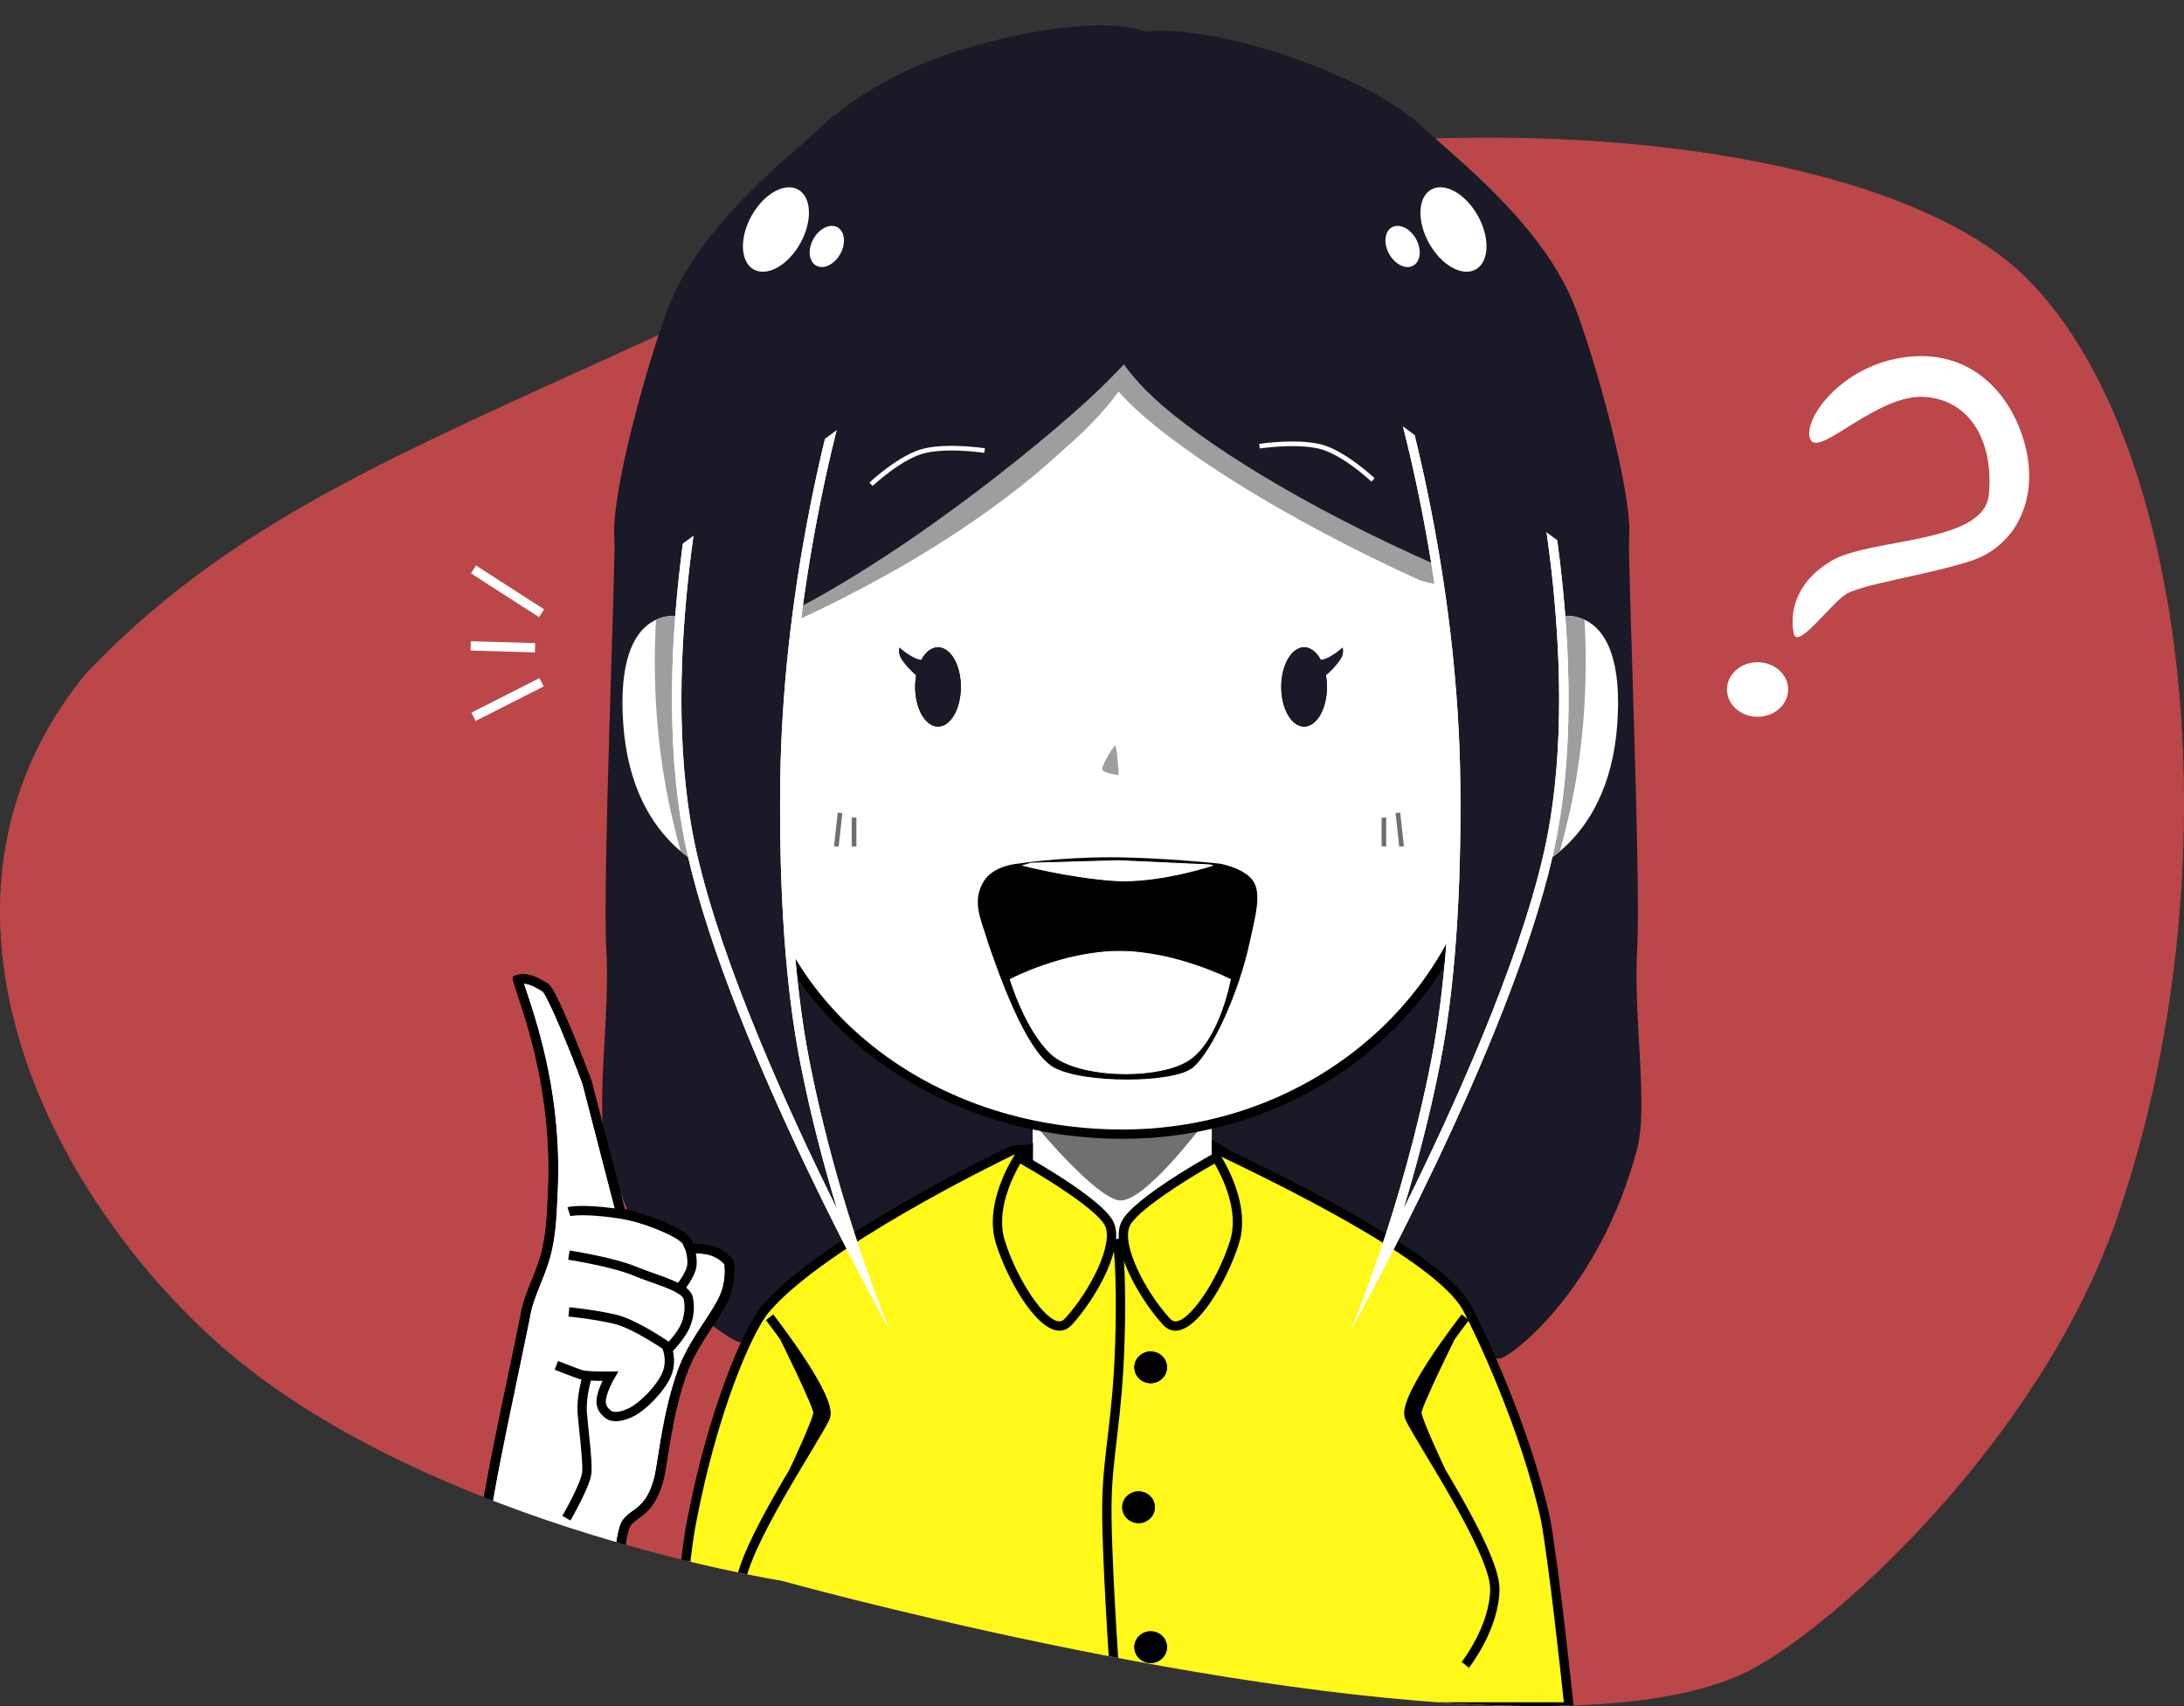 <svg xmlns="http://www.w3.org/2000/svg" xmlns:xlink="http://www.w3.org/1999/xlink" width="2341.398" height="1829.166" viewBox="0 0 2341.398 1829.166">
  <rect x="0" y="0" width="2341.398" height="1829.166" fill="#333333" stroke="none"/>
  <defs>
    <clipPath id="clip-path">
      <path id="Union_42" data-name="Union 42" d="M-10894.45,3633.658s-400.363-62.574-617.141-266.576c-190.277-179.067-315.152-478.3-127.964-706.333,140.11-147.207,300.3-220.2,527.663-323.445V1939h1185v160.64c166.28,21.75,297.8,69.585,365.316,135.409,178.788,174.318,226.948,641.085,98.6,1011.527-80.956,233.645-297.22,432.438-390.732,482.026-53.723,28.489-135.242,39.56-229.438,39.563C-10411.547,3768.176-10894.45,3633.658-10894.45,3633.658Z" transform="translate(2155.891 6058)" fill="#bc4749" stroke="#bc4749" stroke-width="1"/>
    </clipPath>
  </defs>
  <g id="confirmation" transform="translate(9576.107 -7997)">
    <g id="Mask_Group_37" data-name="Mask Group 37" clip-path="url(#clip-path)">
      <g id="Group_3270" data-name="Group 3270">
        <g id="Path_152" data-name="Path 152" transform="translate(-9454 8136)" fill="#bc4749">
          <path d="M 1526.744 1689.665 C 1506.748 1689.665 1485.483 1689.157 1463.538 1688.155 C 1442.546 1687.197 1420.375 1685.761 1397.64 1683.887 C 1355.341 1680.402 1309.539 1675.276 1261.507 1668.654 C 1180.607 1657.499 1091.968 1641.945 998.052 1622.423 C 961.155 1614.754 923.345 1606.446 885.673 1597.731 C 855.534 1590.759 825.416 1583.511 796.154 1576.191 C 746.33 1563.726 715.877 1555.26 715.575 1555.176 L 715.547 1555.168 L 715.518 1555.163 C 715.268 1555.124 690.033 1551.149 649.589 1542.201 C 625.836 1536.945 601.562 1531.028 577.442 1524.613 C 547.293 1516.594 517.301 1507.771 488.299 1498.389 C 414.48 1474.509 346.551 1446.906 286.399 1416.347 C 269.012 1407.515 252.054 1398.314 235.995 1389.001 C 219.092 1379.197 202.718 1368.999 187.331 1358.689 C 171.194 1347.877 155.694 1336.643 141.262 1325.3 C 126.175 1313.442 111.837 1301.133 98.644 1288.718 C 74.728 1266.212 51.928 1241.865 30.879 1216.355 C 9.393 1190.314 -10.372 1162.934 -27.867 1134.975 C -45.896 1106.163 -61.655 1076.505 -74.706 1046.826 C -81.397 1031.609 -87.47 1016.162 -92.757 1000.915 C -98.15 985.358 -102.858 969.625 -106.748 954.154 C -110.721 938.353 -113.941 922.429 -116.318 906.824 C -118.748 890.875 -120.36 874.853 -121.108 859.206 C -121.874 843.203 -121.756 827.179 -120.758 811.579 C -119.737 795.619 -117.769 779.686 -114.907 764.222 C -111.979 748.399 -108.039 732.651 -103.195 717.415 C -98.239 701.823 -92.205 686.353 -85.262 671.435 C -78.156 656.168 -69.907 641.07 -60.744 626.559 C -51.371 611.716 -40.789 597.088 -29.291 583.08 C -12.079 564.997 5.987 547.492 24.404 531.05 C 42.258 515.111 61.152 499.539 80.562 484.766 C 117.091 456.964 156.965 430.72 202.461 404.535 C 241.972 381.796 285.95 358.912 340.865 332.519 C 390.247 308.784 443.67 284.524 500.229 258.84 C 549.995 236.241 601.456 212.872 657.225 186.717 C 689.966 171.361 723.99 156.724 758.352 143.21 C 791.854 130.034 826.514 117.598 861.369 106.247 C 895.366 95.176 930.382 84.865 965.446 75.6 C 999.67 66.557 1034.764 58.294 1069.753 51.039 C 1103.938 43.951 1138.83 37.657 1173.46 32.335 C 1207.34 27.127 1241.751 22.727 1275.737 19.258 C 1341.951 12.499 1408.211 9.072 1472.677 9.072 C 1537.604 9.072 1600.774 12.539 1660.433 19.375 C 1719.047 26.092 1774.03 36.029 1823.857 48.912 C 1873.59 61.771 1917.886 77.485 1955.515 95.62 C 1993.672 114.009 2024.778 134.797 2047.968 157.408 C 2058.989 168.153 2069.734 180.254 2079.903 193.373 C 2089.918 206.293 2099.614 220.509 2108.722 235.627 C 2117.707 250.539 2126.331 266.68 2134.355 283.599 C 2142.285 300.323 2149.813 318.196 2156.73 336.723 C 2170.422 373.392 2182.099 413.57 2191.438 456.14 C 2200.695 498.335 2207.712 543.142 2212.296 589.316 C 2216.889 635.576 2219.065 683.477 2218.764 731.69 C 2218.46 780.505 2215.613 829.967 2210.302 878.704 C 2204.875 928.517 2196.824 978.006 2186.373 1025.797 C 2181.046 1050.158 2175.013 1074.433 2168.441 1097.949 C 2161.76 1121.857 2154.358 1145.563 2146.441 1168.411 C 2141.486 1182.715 2135.87 1197.297 2129.751 1211.752 C 2123.824 1225.756 2117.269 1240.008 2110.269 1254.113 C 2096.932 1280.985 2081.512 1308.273 2064.437 1335.22 C 2048.501 1360.367 2030.848 1385.658 2011.967 1410.389 C 1994.394 1433.406 1975.525 1456.246 1955.883 1478.277 C 1937.612 1498.77 1918.545 1518.709 1899.211 1537.541 C 1881.159 1555.125 1862.911 1571.711 1844.977 1586.839 C 1828.051 1601.116 1811.643 1613.897 1796.209 1624.828 C 1781.357 1635.346 1767.811 1643.869 1755.946 1650.161 C 1749.34 1653.664 1742.15 1656.98 1734.575 1660.018 C 1727.141 1662.999 1719.131 1665.793 1710.768 1668.324 C 1694.525 1673.24 1676.286 1677.361 1656.56 1680.574 C 1637.635 1683.655 1616.837 1685.983 1594.744 1687.491 C 1573.61 1688.934 1550.732 1689.665 1526.744 1689.665 Z" stroke="none"/>
          <path d="M 1472.678 9.572 C 1408.228 9.572 1341.985 12.998 1275.788 19.756 C 1241.81 23.224 1207.408 27.622 1173.536 32.829 C 1138.915 38.15 1104.031 44.442 1069.855 51.528 C 1034.875 58.781 999.789 67.043 965.574 76.083 C 930.519 85.346 895.511 95.654 861.524 106.723 C 826.679 118.071 792.028 130.503 758.535 143.675 C 724.182 157.185 690.168 171.818 657.438 187.169 C 601.666 213.326 550.203 236.695 500.436 259.295 C 443.879 284.978 390.459 309.237 341.081 332.969 C 286.178 359.357 242.21 382.236 202.711 404.969 C 157.233 431.142 117.377 457.375 80.864 485.164 C 61.465 499.929 42.582 515.492 24.737 531.423 C 6.334 547.852 -11.719 565.345 -28.918 583.413 C -40.397 597.4 -50.963 612.007 -60.321 626.826 C -69.473 641.319 -77.712 656.398 -84.808 671.646 C -91.743 686.545 -97.769 701.995 -102.719 717.567 C -107.556 732.783 -111.491 748.511 -114.415 764.313 C -117.273 779.757 -119.24 795.671 -120.259 811.611 C -121.256 827.193 -121.374 843.198 -120.609 859.182 C -119.861 874.812 -118.252 890.816 -115.824 906.749 C -113.449 922.338 -110.232 938.246 -106.263 954.032 C -102.376 969.489 -97.673 985.208 -92.284 1000.751 C -87.002 1015.986 -80.934 1031.42 -74.248 1046.624 C -61.207 1076.282 -45.459 1105.918 -27.444 1134.71 C -9.96 1162.651 9.792 1190.013 31.265 1216.036 C 52.301 1241.531 75.085 1265.862 98.986 1288.354 C 112.167 1300.759 126.495 1313.057 141.569 1324.905 C 155.991 1336.241 171.479 1347.467 187.605 1358.271 C 202.983 1368.575 219.346 1378.767 236.239 1388.564 C 252.29 1397.873 269.239 1407.069 286.616 1415.897 C 346.743 1446.444 414.645 1474.036 488.436 1497.908 C 517.43 1507.288 547.413 1516.108 577.553 1524.125 C 601.667 1530.539 625.934 1536.455 649.681 1541.709 C 690.115 1550.656 715.345 1554.63 715.595 1554.669 L 715.652 1554.678 L 715.709 1554.694 C 716.01 1554.778 746.462 1563.243 796.281 1575.707 C 825.541 1583.027 855.657 1590.274 885.793 1597.246 C 923.462 1605.96 961.267 1614.266 998.16 1621.935 C 1092.065 1641.454 1180.692 1657.006 1261.579 1668.159 C 1309.601 1674.78 1355.393 1679.905 1397.683 1683.389 C 1420.411 1685.262 1442.576 1686.698 1463.562 1687.656 C 1485.498 1688.657 1506.756 1689.165 1526.744 1689.165 C 1550.72 1689.165 1573.587 1688.434 1594.71 1686.992 C 1616.788 1685.485 1637.57 1683.159 1656.479 1680.08 C 1676.184 1676.871 1694.401 1672.755 1710.623 1667.846 C 1718.973 1665.319 1726.969 1662.529 1734.389 1659.554 C 1741.947 1656.523 1749.121 1653.214 1755.712 1649.719 C 1767.558 1643.437 1781.086 1634.925 1795.92 1624.42 C 1811.343 1613.497 1827.739 1600.725 1844.654 1586.457 C 1862.58 1571.337 1880.818 1554.758 1898.862 1537.183 C 1918.188 1518.359 1937.247 1498.428 1955.51 1477.944 C 1975.143 1455.923 1994.004 1433.092 2011.569 1410.086 C 2030.442 1385.366 2048.087 1360.087 2064.014 1334.952 C 2081.08 1308.02 2096.491 1280.747 2109.821 1253.891 C 2116.817 1239.795 2123.367 1225.552 2129.291 1211.558 C 2135.405 1197.112 2141.016 1182.54 2145.969 1168.248 C 2153.882 1145.409 2161.281 1121.712 2167.959 1097.814 C 2174.529 1074.308 2180.56 1050.042 2185.885 1025.69 C 2196.331 977.917 2204.379 928.445 2209.805 878.649 C 2215.114 829.93 2217.96 780.485 2218.264 731.687 C 2218.565 683.492 2216.389 635.608 2211.798 589.365 C 2207.217 543.21 2200.202 498.423 2190.949 456.247 C 2181.615 413.7 2169.945 373.545 2156.262 336.897 C 2149.35 318.384 2141.827 300.524 2133.903 283.814 C 2125.886 266.908 2117.27 250.783 2108.294 235.884 C 2099.196 220.783 2089.51 206.584 2079.508 193.679 C 2069.353 180.578 2058.624 168.495 2047.619 157.766 C 2024.468 135.193 1993.406 114.436 1955.298 96.07 C 1917.699 77.95 1873.433 62.246 1823.732 49.396 C 1773.927 36.519 1718.967 26.586 1660.376 19.872 C 1600.736 13.037 1537.585 9.572 1472.678 9.572 M 1472.678 8.572 C 1736.01 8.572 1954.278 65.361 2048.317 157.05 C 2227.105 331.368 2275.268 798.133 2146.913 1168.575 C 2065.958 1402.221 1849.693 1601.012 1756.18 1650.602 C 1702.458 1679.091 1620.94 1690.165 1526.744 1690.165 C 1198.345 1690.165 715.44 1555.657 715.44 1555.657 C 715.44 1555.657 315.076 1493.084 98.301 1289.082 C -91.979 1110.015 -216.853 810.777 -29.666 582.749 C 141.036 403.404 341.539 334.219 657.013 186.264 C 923.506 61.28 1219.002 8.572 1472.678 8.572 Z" stroke="none" fill="#bc4749"/>
        </g>
        <g id="Group_29" data-name="Group 29" transform="translate(-6077 -804)">
          <g id="Path_129" data-name="Path 129" transform="translate(-2750 9737)" fill="#181826">
            <path d="M 48.451 520.572 L 0.548 0.5 L 932.424 0.5 L 858.715 520.125 L 48.451 520.572 Z" stroke="none"/>
            <path d="M 1.096 1 L 48.907 520.072 L 858.281 519.625 L 931.848 1 L 1.096 1 M 0 0 L 933 0 L 859.149 520.625 L 47.995 521.072 L 0 0 Z" stroke="none" fill="#181826"/>
          </g>
          <g id="Group_31" data-name="Group 31">
            <path id="Path_127" data-name="Path 127" d="M300.246,1.509c49.188,0,167.838-11.548,252.788,29.245C603.47,54.973,734.5,134,765.169,172.7c13.388,16.895,261.478,261.385,306.946,316.481S1195.513,603.793,1218,645.626c75.685,140.776,52.436,258.8,45.8,264.556C1258.562,914.723,725.5,345.6,725.5,345.6,573.335,398.736,356.917,410.67,288.328,410.67c-111.285,0-203.814-72.121-203.814-169.046,0-22.1-92.56-70.429-83.949-90.024C29.5,85.767,214.334,1.509,300.246,1.509Z" transform="translate(-2194.416 8729.727) rotate(43)" fill="#191927"/>
          </g>
          <g id="Path_136" data-name="Path 136" transform="translate(-2682 10195)" fill="#fff819">
            <path d="M 864.993 436.12 L -95.108 436.12 C -94.334 423.965 -92.255 392.435 -89.382 357.378 C -87.233 331.149 -85.067 308.109 -82.945 288.9 C -80.303 264.993 -77.73 247.038 -75.297 235.534 L -75.287 235.487 L -75.278 235.44 C -69.953 207.657 -63.485 180.119 -56.053 153.59 C -49.412 129.884 -42.093 107.279 -34.298 86.402 C -27.391 67.9 -20.124 50.886 -13.283 37.2 C -5.36 21.35 0.167 13.464 3.408 9.639 C 17.709 -7.236 40.518 -26.695 71.201 -48.197 C 95.904 -65.509 125.691 -84.137 159.733 -103.565 C 190.063 -120.874 218.217 -135.62 236.494 -144.942 C 253.367 -153.549 265.154 -159.241 268.359 -160.778 L 386.009 -167.6 L 386.623 -167.636 L 387.197 -167.815 L 387.19 -167.813 C 387.226 -167.824 390.842 -168.921 397.227 -170.003 C 403.11 -171.001 412.617 -172.189 424.501 -172.189 C 434.217 -172.189 444.12 -171.405 453.936 -169.858 C 465.628 -168.015 477.341 -165.063 488.751 -161.085 C 531.627 -140.519 594.722 -109.55 648.471 -77.734 C 661.855 -69.811 674.215 -62.097 685.208 -54.805 C 697.049 -46.95 707.648 -39.358 716.712 -32.237 C 736.413 -16.76 749.609 -2.96 755.935 8.778 C 757.325 11.357 762.531 21.222 771.157 39.866 C 779.059 56.944 787.132 75.615 794.505 93.861 C 803.927 117.181 812.354 140.107 819.551 162.003 C 828.145 188.151 834.99 212.867 839.897 235.471 C 842.247 248.611 845.055 267.59 848.244 291.882 C 850.806 311.397 853.616 334.352 856.596 360.109 C 860.53 394.109 863.733 424.149 864.993 436.12 Z" stroke="none"/>
            <path d="M 424.501 -167.189 C 402.626 -167.189 388.784 -163.071 388.674 -163.038 L 387.512 -162.679 L 386.299 -162.609 L 269.638 -155.844 C 249.707 -146.229 65.956 -56.434 7.223 12.871 C -10.888 34.242 -48.072 120.057 -70.405 236.569 C -79.324 278.732 -87.432 395.295 -89.774 431.12 L 859.435 431.12 C 855.665 395.647 843.527 284.113 835.03 236.619 C 813.768 138.602 763.761 33.84 751.534 11.15 C 722.07 -43.523 545.639 -128.256 486.844 -156.454 C 466.326 -163.578 445.354 -167.189 424.501 -167.189 M 424.501 -177.189 C 442.33 -177.189 465.187 -174.634 490.664 -165.713 C 587.047 -119.487 732.001 -46.174 760.337 6.406 C 772.59 29.143 823.405 135.857 844.802 234.499 C 855.179 292.461 870.543 441.12 870.543 441.12 L -100.432 441.12 C -100.432 441.12 -91.007 285.642 -80.188 234.499 C -57.568 116.479 -19.521 28.961 -0.406 6.406 C 63.521 -69.028 267.089 -165.713 267.089 -165.713 L 385.72 -172.592 C 385.72 -172.592 400.588 -177.189 424.501 -177.189 Z" stroke="none" fill="#000"/>
          </g>
          <g id="Group_39" data-name="Group 39">
            <rect id="Rectangle_4" data-name="Rectangle 4" width="192" height="128" transform="translate(-2392 10002)" fill="#fff"/>
            <g id="Path_135" data-name="Path 135" transform="translate(-2213 10081) rotate(180)" fill="#707070">
              <path d="M 1.11 69.368 C 4.244 65.281 17.33 48.437 32.756 31.786 C 43.105 20.616 52.465 11.718 60.575 5.341 C 70.649 -2.581 78.776 -6.597 84.733 -6.597 C 85.378 -6.597 86.006 -6.549 86.6 -6.454 C 92.354 -5.539 100.448 -0.95 110.657 7.184 C 118.863 13.723 128.427 22.544 139.085 33.404 C 154.861 49.479 168.423 65.354 171.807 69.358 L 86.736 59.48 L 86.679 59.473 L 86.621 59.48 L 1.11 69.368 Z" stroke="none"/>
              <path d="M 84.733 -6.097 C 78.892 -6.097 70.869 -2.117 60.887 5.732 C 52.797 12.092 43.458 20.971 33.128 32.12 C 18.7 47.693 6.319 63.438 2.228 68.736 L 86.564 58.983 L 86.679 58.97 L 86.794 58.983 L 170.606 68.715 C 166.21 63.544 153.425 48.729 138.719 33.745 C 128.078 22.902 118.53 14.097 110.341 7.572 C 100.203 -0.506 92.189 -5.059 86.522 -5.961 C 85.954 -6.051 85.352 -6.097 84.733 -6.097 M 84.733 -7.097 C 85.402 -7.097 86.05 -7.048 86.679 -6.948 C 112.284 -2.875 173 70 173 70 L 86.679 59.977 L 0 70 C 0 70 58.114 -7.097 84.733 -7.097 Z" stroke="none" fill="#707070"/>
            </g>
          </g>
          <g id="Path_118" data-name="Path 118" transform="translate(-2694 9278)" fill="#fff">
            <path d="M 398.5 739 C 371.682 739 344.83 736.671 318.689 732.077 C 293.082 727.577 267.874 720.856 243.766 712.101 C 219.959 703.454 196.998 692.743 175.521 680.264 C 154.121 667.829 134.008 653.531 115.741 637.768 C 97.37 621.914 80.702 604.434 66.2 585.816 C 51.486 566.924 38.854 546.666 28.655 525.604 C 23.483 514.925 18.864 503.877 14.924 492.767 C 10.932 481.51 7.541 469.914 4.844 458.299 C 2.107 446.511 0.017 434.412 -1.367 422.338 C -2.774 410.065 -3.487 397.509 -3.487 385.019 C -3.487 370.782 -3.37 349.2 -2.351 326.245 C -1.308 302.732 0.469 281.582 3.081 261.588 C 4.563 250.24 6.336 239.214 8.349 228.815 C 10.514 217.633 13.025 206.825 15.812 196.692 C 18.779 185.902 22.149 175.552 25.828 165.93 C 29.716 155.762 34.062 146.107 38.747 137.234 C 56.428 103.748 78.89 72.337 105.51 43.874 C 118.457 30.031 132.443 16.855 147.08 4.712 C 161.615 -7.346 177.01 -18.568 192.838 -28.641 C 208.652 -38.705 225.133 -47.772 241.823 -55.59 C 258.601 -63.45 275.843 -70.165 293.07 -75.549 C 328.408 -86.593 363.88 -92.193 398.5 -92.193 C 415.444 -92.193 432.948 -90.664 450.527 -87.647 C 467.69 -84.701 485.201 -80.291 502.572 -74.539 C 519.617 -68.896 536.776 -61.879 553.573 -53.684 C 570.152 -45.595 586.599 -36.251 602.457 -25.911 C 618.216 -15.636 633.59 -4.249 648.153 7.933 C 662.731 20.127 676.674 33.268 689.597 46.991 C 702.626 60.828 714.783 75.432 725.73 90.399 C 736.841 105.591 746.858 121.365 755.504 137.286 C 759.982 145.532 764.076 154.264 767.673 163.241 C 771.089 171.766 774.164 180.782 776.813 190.036 C 779.309 198.757 781.509 207.981 783.352 217.45 C 785.068 226.271 786.536 235.624 787.715 245.248 C 789.758 261.926 791.039 280.173 791.633 301.034 C 792.16 319.534 792.098 337.793 792.038 355.45 C 792.019 360.906 792 366.547 792 372 C 792 384.509 791.318 397.124 789.972 409.494 C 788.646 421.684 786.643 433.933 784.02 445.9 C 778.859 469.444 771.158 492.603 761.13 514.736 C 751.28 536.473 739.088 557.441 724.892 577.057 C 710.825 596.495 694.668 614.774 676.87 631.389 C 659.066 648.009 639.474 663.098 618.638 676.239 C 597.597 689.509 575.102 700.907 551.778 710.116 C 528.018 719.497 503.154 726.702 477.874 731.531 C 465.021 733.986 451.865 735.861 438.772 737.102 C 425.486 738.361 411.936 739 398.5 739 Z" stroke="none"/>
            <path d="M 398.5 -87.193 C 259.781 -87.193 113.664 6.055 43.169 139.569 C 6.247 209.496 1.513 307.473 1.513 385.018 C 1.513 580.709 175.89 734 398.5 734 C 612.72 734 787 571.608 787 372 L 787.038 355.433 C 787.275 285.746 787.543 206.76 751.11 139.672 C 679.722 8.217 531.428 -87.193 398.5 -87.193 M 398.5 -97.193 C 538.694 -97.193 689.007 4.36 759.898 134.899 C 800.517 209.696 797 297.422 797 372 C 797 577.45 618.585 744 398.5 744 C 178.415 744 -8.487 590.468 -8.487 385.018 C -8.487 312.906 -5.131 209.628 34.326 134.899 C 107.136 -3 255.665 -97.193 398.5 -97.193 Z" stroke="none" fill="#000"/>
          </g>
          <g id="Group_40" data-name="Group 40">
            <path id="Path_2387" data-name="Path 2387" d="M202.711,331.982c111.954,0,446.323-80.455,446.323-173.846,0-26.617-90.321-72.246-105.34-79.051-153.077-51.2-269.544-62.4-338.545-62.4C58.078,10.768,0,69.491,0,162.882S90.757,331.982,202.711,331.982Z" transform="translate(-2197.007 9154.877) rotate(137)" fill="#9e9e9e"/>
            <path id="Path_2388" data-name="Path 2388" d="M202.711,0C314.665,0,649.034,80.455,649.034,173.846c0,26.617-79.774,77.859-94.793,84.664-153.077,51.2-280.2,73.472-349.2,73.472C93.085,331.982,0,262.491,0,169.1S90.757,0,202.711,0Z" transform="translate(-2206.012 8856.081) rotate(43)" fill="#9e9e9e"/>
            <path id="Path_2389" data-name="Path 2389" d="M201.5,0C312.785,0,645.157,83.5,645.157,180.426c0,27.624-79.3,80.806-94.227,87.868C398.768,321.433,272.4,344.547,203.814,344.547,92.529,344.547,0,272.426,0,175.5S90.215,0,201.5,0Z" transform="translate(-2177.177 8835.725) rotate(43)" fill="#191927"/>
            <path id="Path_2390" data-name="Path 2390" d="M215.732,409.161c49.188,0,167.838,11.548,252.788-29.245C518.956,355.7,649.991,276.668,680.655,237.972,694.043,221.077,942.133-23.413,987.6-78.51S1111-193.123,1133.49-234.957c75.686-140.776,42.338-245.48,35.7-251.231-5.241-4.541-528.208,551.261-528.208,551.261C488.821,11.934,272.4,0,203.814,0,92.529,0-73.086,25.422-73.086,122.348c0,22.1-41.932,103.874-33.32,123.469C-89.713,283.8-9.3,340.662,68.624,374.947,125.664,400.041,179.391,409.161,215.732,409.161Z" transform="translate(-2180.338 9087.71) rotate(137)" fill="#191927"/>
          </g>
          <g id="Group_38" data-name="Group 38">
            <g id="Group_3276" data-name="Group 3276">
              <path id="Path_2397" data-name="Path 2397" d="M-12123.6,8958.512s-95.573-24.777-105.309-161.059,65.486-115.041,65.486-115.041Z" transform="translate(9397.988 780)" fill="#fff"/>
              <path id="Intersection_2" data-name="Intersection 2" d="M-5592.607,3275.682c-6.444-23.646-11.771-46.342-15.667-67.619-11.77-64.28-13.766-125.83-10.754-180.616a47.887,47.887,0,0,1,30.384-3.048l39.822,276.1S-5569.5,3295.138-5592.607,3275.682Z" transform="translate(2823.207 6438.013)" fill="#9e9e9e"/>
            </g>
            <g id="Group_3277" data-name="Group 3277" transform="translate(-1870.588 9461.213)">
              <path id="Path_2397-2" data-name="Path 2397" d="M-12229.781,8958.512s95.573-24.777,105.309-161.059-65.486-115.041-65.486-115.041Z" transform="translate(12229.781 -8681.213)" fill="#fff"/>
              <path id="Intersection_2-2" data-name="Intersection 2" d="M27.672,24.816C21.228,48.463,15.9,71.158,12,92.435.235,156.715-1.761,218.265,1.25,273.051A47.887,47.887,0,0,0,31.635,276.1L71.457,0S50.775,5.36,27.672,24.816Z" transform="translate(71.457 277.298) rotate(180)" fill="#9e9e9e"/>
            </g>
            <g id="Path_2404" data-name="Path 2404" transform="translate(-2050.704 9181.013)" fill="#191927">
              <path d="M 31.522 976.071 C 32.915 972.054 34.342 967.885 35.798 963.573 C 45.992 933.38 55.448 902.53 63.902 871.881 C 74.473 833.561 83.5 795.445 90.734 758.591 C 106.218 679.7 113.427 579.322 112.16 460.243 C 111.55 402.874 107.301 342.902 99.533 281.992 C 93.32 233.278 84.853 183.855 74.368 135.097 C 70.249 115.941 65.805 96.841 61.158 78.33 C 57.44 63.516 53.584 49.042 49.698 35.31 C 46.444 23.807 43.704 14.731 41.754 8.458 L 191.806 66.812 C 193.174 72.441 196.691 87.369 200.988 108.988 C 204.229 125.293 207.272 142.158 210.033 159.113 C 213.483 180.302 216.5 201.693 219 222.692 C 225.359 276.107 228.451 327.336 228.19 374.956 C 228.035 403.196 226.685 430.461 224.175 455.993 C 222.828 469.703 221.119 483.183 219.096 496.059 C 216.984 509.508 214.47 522.671 211.625 535.182 C 206.04 559.747 198.399 586.982 188.916 616.128 C 180.282 642.663 169.929 671.372 158.145 701.459 C 138.28 752.178 114.037 807.687 86.089 866.445 C 65.59 909.541 46.187 947.842 31.522 976.071 Z" stroke="none"/>
              <path d="M 56.122 916.434 C 108.999 809.907 179.265 654.949 206.75 534.074 C 249.303 346.932 196.355 107.807 187.547 70.52 L 49.494 16.833 C 66.904 75.4 114.979 255.128 117.16 460.189 C 118.43 579.609 111.19 680.33 95.64 759.554 C 84.264 817.513 69.878 871.31 56.122 916.434 M -6.609235697396798e-06 1045.543 C -6.609235697396798e-06 1045.543 54.22 918.663 85.827 757.628 C 104.363 663.192 108.147 553.042 107.161 460.296 C 104.494 209.63 33.8 5.580357174039818e-05 33.8 5.580357174039818e-05 L 196.039 63.093 C 196.039 63.093 263.639 328.985 216.501 536.291 C 169.363 743.597 -6.609235697396798e-06 1045.543 -6.609235697396798e-06 1045.543 Z" stroke="none" fill="#fff"/>
            </g>
            <g id="Path_2405" data-name="Path 2405" transform="translate(-2050.704 9181.013)" fill="none">
              <path d="M0,1045.543S169.363,743.6,216.5,536.291s-20.462-473.2-20.462-473.2L33.8,0s70.694,209.63,73.361,460.3c.987,92.746-2.8,202.9-21.333,297.332C54.22,918.663,0,1045.543,0,1045.543Z" stroke="none"/>
              <path d="M 56.122 916.434 C 108.999 809.907 179.265 654.949 206.75 534.074 C 249.303 346.932 196.355 107.807 187.547 70.52 L 49.494 16.833 C 66.904 75.4 114.979 255.128 117.16 460.189 C 118.43 579.609 111.19 680.33 95.64 759.554 C 84.264 817.513 69.878 871.31 56.122 916.434 M -6.609235697396798e-06 1045.543 C -6.609235697396798e-06 1045.543 54.22 918.663 85.827 757.628 C 104.363 663.192 108.147 553.042 107.161 460.296 C 104.494 209.63 33.8 5.580357174039818e-05 33.8 5.580357174039818e-05 L 196.039 63.093 C 196.039 63.093 263.639 328.985 216.501 536.291 C 169.363 743.597 -6.609235697396798e-06 1045.543 -6.609235697396798e-06 1045.543 Z" stroke="none" fill="#fff"/>
            </g>
            <g id="Path_2406" data-name="Path 2406" transform="translate(-2778.704 9181.013)" fill="#191927">
              <path d="M 201.683 976.071 C 187.018 947.842 167.615 909.541 147.116 866.445 C 119.168 807.687 94.925 752.178 75.06 701.459 C 63.276 671.372 52.924 642.663 44.29 616.128 C 34.806 586.982 27.166 559.747 21.58 535.182 C 18.733 522.665 16.219 509.495 14.105 496.038 C 12.082 483.155 10.373 469.667 9.026 455.95 C 6.516 430.404 5.167 403.125 5.015 374.87 C 4.758 327.229 7.856 275.98 14.223 222.544 C 16.725 201.542 19.745 180.149 23.198 158.959 C 25.96 142.008 29.003 125.15 32.244 108.853 C 36.532 87.289 40.035 72.425 41.398 66.812 L 191.451 8.458 C 189.501 14.731 186.761 23.807 183.507 35.31 C 179.621 49.042 175.765 63.516 172.047 78.33 C 167.4 96.841 162.956 115.941 158.837 135.097 C 148.352 183.855 139.886 233.278 133.672 281.992 C 125.904 342.902 121.655 402.874 121.045 460.243 C 119.778 579.322 126.987 679.7 142.471 758.591 C 149.705 795.445 158.732 833.561 169.303 871.881 C 177.757 902.53 187.213 933.38 197.407 963.573 C 198.863 967.885 200.29 972.054 201.683 976.071 Z" stroke="none"/>
              <path d="M 177.083 916.434 C 163.327 871.31 148.941 817.513 137.565 759.554 C 122.015 680.329 114.775 579.609 116.045 460.189 C 118.227 255.128 166.301 75.4 183.711 16.833 L 45.658 70.52 C 36.85 107.807 -16.098 346.932 26.455 534.074 C 53.941 654.949 124.206 809.907 177.083 916.434 M 233.205 1045.543 C 233.205 1045.543 63.842 743.597 16.704 536.291 C -30.434 328.985 37.166 63.093 37.166 63.093 L 199.405 5.580357174039818e-05 C 199.405 5.580357174039818e-05 128.711 209.63 126.045 460.296 C 125.058 553.042 128.842 663.192 147.378 757.628 C 178.985 918.663 233.205 1045.543 233.205 1045.543 Z" stroke="none" fill="#fff"/>
            </g>
            <g id="Path_2407" data-name="Path 2407" transform="translate(-2778.704 9181.013)" fill="none">
              <path d="M233.205,1045.543S63.842,743.6,16.7,536.291s20.462-473.2,20.462-473.2L199.405,0s-70.694,209.63-73.361,460.3c-.987,92.746,2.8,202.9,21.333,297.332C178.985,918.663,233.205,1045.543,233.205,1045.543Z" stroke="none"/>
              <path d="M 177.083 916.434 C 163.327 871.31 148.941 817.513 137.565 759.554 C 122.015 680.329 114.775 579.609 116.045 460.189 C 118.227 255.128 166.301 75.4 183.711 16.833 L 45.658 70.52 C 36.85 107.807 -16.098 346.932 26.455 534.074 C 53.941 654.949 124.206 809.907 177.083 916.434 M 233.205 1045.543 C 233.205 1045.543 63.842 743.597 16.704 536.291 C -30.434 328.985 37.166 63.093 37.166 63.093 L 199.405 5.580357174039818e-05 C 199.405 5.580357174039818e-05 128.711 209.63 126.045 460.296 C 125.058 553.042 128.842 663.192 147.378 757.628 C 178.985 918.663 233.205 1045.543 233.205 1045.543 Z" stroke="none" fill="#fff"/>
            </g>
          </g>
          <g id="Group_30" data-name="Group 30">
            <path id="Path_125" data-name="Path 125" d="M0,0H229V107L-67.673,183.211Z" transform="translate(-2804.002 9211.465) rotate(-22)" fill="#191927"/>
            <path id="Path_126" data-name="Path 126" d="M67.673,183.211h229v-107L0,0Z" transform="translate(-1793.677 9406.686) rotate(-158)" fill="#191927"/>
          </g>
          <g id="Group_34" data-name="Group 34">
            <g id="Group_32" data-name="Group 32">
              <ellipse id="Ellipse_14" data-name="Ellipse 14" cx="30" cy="49" rx="30" ry="49" transform="translate(-2669.73 8989.69) rotate(29)" fill="#fff"/>
              <ellipse id="Ellipse_15" data-name="Ellipse 15" cx="16.5" cy="23.5" rx="16.5" ry="23.5" transform="translate(-2615.73 9036.69) rotate(29)" fill="#fff"/>
            </g>
            <g id="Group_33" data-name="Group 33" transform="translate(-2021.242 8989.69)">
              <ellipse id="Ellipse_14-2" data-name="Ellipse 14" cx="30" cy="49" rx="30" ry="49" transform="matrix(-0.875, 0.485, -0.485, -0.875, 130.374, 85.713)" fill="#fff"/>
              <ellipse id="Ellipse_15-2" data-name="Ellipse 15" cx="16.5" cy="23.5" rx="16.5" ry="23.5" transform="matrix(-0.875, 0.485, -0.485, -0.875, 51.649, 88.107)" fill="#fff"/>
            </g>
          </g>
          <g id="Group_35" data-name="Group 35">
            <g id="Ellipse_16" data-name="Ellipse 16" transform="translate(-2518 9495)" fill="#191927" stroke="#191927" stroke-width="1">
              <ellipse cx="24.5" cy="42.5" rx="24.5" ry="42.5" stroke="none"/>
              <ellipse cx="24.5" cy="42.5" rx="24" ry="42" fill="none"/>
            </g>
            <g id="Path_128" data-name="Path 128" transform="translate(-2539.99 9512.16) rotate(-60)" fill="#191927">
              <path d="M 8.511 32.374 C 3.772 32.374 0.626 31.425 0.498 29.957 C 0.279 27.443 3.386 12.48 8.535 3.396 C 10.227 0.411 12.554 -1.325 14.208 -2.255 C 15.203 -2.815 16.081 -3.16 16.672 -3.356 C 16.443 -2.286 16.046 -0.254 15.71 2.325 C 15.247 5.884 14.807 11.251 15.345 16.61 C 15.7 20.142 17.402 24.435 18.529 27.275 C 18.983 28.42 19.497 29.717 19.5 29.995 C 19.497 30.212 18.894 30.917 16.172 31.558 C 14.003 32.069 11.139 32.374 8.511 32.374 Z" stroke="none"/>
              <path d="M 15.999 -2.571 C 15.537 -2.381 14.999 -2.129 14.42 -1.801 C 12.11 -0.493 10.276 1.338 8.97 3.642 C 6.027 8.835 3.965 15.628 2.998 19.215 C 1.469 24.89 0.907 28.887 0.996 29.913 C 1.039 30.408 1.759 30.896 2.972 31.253 C 4.349 31.659 6.265 31.874 8.511 31.874 C 10.905 31.874 13.469 31.623 15.547 31.185 C 17.849 30.7 18.753 30.157 18.98 29.923 C 18.875 29.504 18.446 28.424 18.064 27.46 C 16.927 24.593 15.21 20.261 14.848 16.66 C 14.305 11.253 14.748 5.845 15.214 2.26 C 15.477 0.243 15.772 -1.422 15.999 -2.571 M 17.344 -4.07 C 17.344 -4.07 14.811 6.277 15.843 16.56 C 16.373 21.835 20.013 28.952 20 30 C 19.981 31.62 13.946 32.874 8.511 32.874 C 4.153 32.874 0.181 32.068 1.9073486328125e-06 30 C -0.238 27.276 2.959 12.22 8.1 3.149 C 11.501 -2.852 17.344 -4.07 17.344 -4.07 Z" stroke="none" fill="#191927"/>
            </g>
          </g>
          <g id="Group_36" data-name="Group 36" transform="translate(-2125.521 9492.805)">
            <g id="Ellipse_16-2" data-name="Ellipse 16" transform="translate(0 2.195)" fill="#191927" stroke="#191927" stroke-width="1">
              <ellipse cx="24.5" cy="42.5" rx="24.5" ry="42.5" stroke="none"/>
              <ellipse cx="24.5" cy="42.5" rx="24" ry="42" fill="none"/>
            </g>
            <g id="Path_128-2" data-name="Path 128" transform="translate(42.527 35.803) rotate(-120)" fill="#191927">
              <path d="M 16.684 36.23 C 16.094 36.034 15.215 35.689 14.22 35.129 C 12.566 34.199 10.239 32.463 8.548 29.478 C 3.398 20.393 0.291 5.431 0.51 2.917 C 0.639 1.449 3.784 0.5 8.524 0.5 C 11.151 0.5 14.015 0.805 16.184 1.316 C 18.907 1.957 19.51 2.662 19.512 2.88 C 19.509 3.157 18.995 4.454 18.541 5.599 C 17.415 8.439 15.712 12.732 15.358 16.264 C 14.82 21.623 15.259 26.99 15.723 30.549 C 16.059 33.128 16.456 35.16 16.684 36.23 Z" stroke="none"/>
              <path d="M 16.011 35.445 C 15.785 34.296 15.49 32.631 15.227 30.614 C 14.76 27.029 14.318 21.621 14.86 16.214 C 15.222 12.613 16.94 8.281 18.076 5.415 C 18.459 4.45 18.887 3.37 18.992 2.951 C 18.766 2.717 17.862 2.174 15.559 1.689 C 13.482 1.251 10.917 1 8.524 1 C 6.277 1 4.361 1.215 2.984 1.621 C 1.772 1.978 1.052 2.466 1.009 2.961 C 0.919 3.987 1.481 7.984 3.011 13.659 C 3.978 17.246 6.04 24.039 8.983 29.232 C 10.289 31.536 12.122 33.367 14.432 34.675 C 15.011 35.003 15.55 35.255 16.011 35.445 M 17.356 36.943 C 17.356 36.943 11.514 35.726 8.113 29.725 C 2.971 20.654 -0.225 5.598 0.012 2.874 C 0.193 0.806 4.166 3.731262040673755e-05 8.524 3.731262040673755e-05 C 13.959 3.731262040673755e-05 19.993 1.254 20.012 2.874 C 20.025 3.922 16.385 11.039 15.855 16.314 C 14.823 26.597 17.356 36.943 17.356 36.943 Z" stroke="none" fill="#191927"/>
            </g>
          </g>
          <g id="Group_37" data-name="Group 37">
            <path id="Path_130" data-name="Path 130" d="M-2578.812,9313.27s34.058-28.03,60.613-31.965,63.309,4.427,63.309,4.427" transform="matrix(0.998, -0.07, 0.07, 0.998, -643.593, -154.922)" fill="none" stroke="#fff" stroke-width="5"/>
            <path id="Path_131" data-name="Path 131" d="M0,0S34.059,28.031,60.613,31.966s63.309-4.427,63.309-4.427" transform="matrix(-0.998, -0.07, 0.07, -0.998, -2027.145, 9315.551)" fill="none" stroke="#fff" stroke-width="5"/>
            <g id="Path_132" data-name="Path 132" transform="translate(-2408 9727)">
              <path d="M 117.207 226.452 C 101.512 226.452 86.153 225.341 72.79 223.24 C 58.731 221.029 47.724 217.836 40.959 214.007 C 34.711 210.47 27.886 203.163 20.673 192.289 C 14.394 182.821 7.799 170.58 1.072 155.905 C -11.122 129.304 -20.986 100.81 -26.285 85.502 C -26.588 84.628 -26.876 83.796 -27.149 83.008 C -28.388 78.634 -29.833 74.329 -31.23 70.164 C -34.199 61.319 -37.003 52.963 -37.679 44.715 C -38.406 35.859 -36.537 28.286 -31.798 20.885 C -29.734 17.733 -26.821 14.944 -23.139 12.595 C -20.065 10.633 -16.458 8.974 -12.417 7.663 C -5.434 5.398 0.279 4.993 0.336 4.989 L 0.552 4.974 L 0.767 4.941 C 0.876 4.924 11.941 3.22 29.446 1.539 C 39.72 0.552 50.169 -0.234 60.504 -0.798 C 73.41 -1.501 86.173 -1.858 98.438 -1.858 C 126.307 -1.858 156.917 -0.001 177.688 1.557 C 198.81 3.141 214.284 4.742 216.258 4.949 C 217.306 5.159 223.001 6.356 229.471 8.81 C 238.4 12.197 244.793 16.413 247.958 21.004 C 251.193 25.696 252.373 32.234 251.672 41.579 C 250.985 50.733 248.531 61.702 245.933 73.315 C 245.198 76.601 244.438 79.999 243.694 83.457 C 240.878 96.546 237.043 110.321 232.296 124.4 C 227.757 137.864 222.612 150.947 217.002 163.289 C 211.536 175.315 205.733 186.314 200.221 195.098 C 194.67 203.945 189.339 210.675 184.805 214.562 C 182.45 216.58 176.042 220.393 159.578 223.252 C 147.523 225.346 132.872 226.452 117.207 226.452 Z" stroke="none"/>
              <path d="M 98.438 3.142 C 45.663 3.142 1.967 9.815 0.705 9.975 C -4.966 10.395 -21.108 13.669 -27.575 23.563 C -36.333 37.225 -32.868 49.567 -26.49 68.574 C -25.027 72.932 -23.555 77.331 -22.473 81.231 L -21.561 83.866 C 3.868 157.321 25.731 199.642 43.422 209.656 C 55.888 216.712 85.54 221.452 117.207 221.452 C 151.264 221.452 175.355 216.076 181.551 210.766 C 198.704 196.062 226.835 138.044 238.806 82.405 L 241.054 72.224 C 245.805 50.985 249.909 32.643 243.841 23.842 C 238.882 16.648 223.615 11.429 215.94 9.944 C 215.302 9.876 151.542 3.142 98.438 3.142 M 98.438 -6.858 C 152.688 -6.858 217 -1.52587890625e-05 217 -1.52587890625e-05 C 217 -1.52587890625e-05 242.866 4.809 252.074 18.166 C 261.797 32.267 254.701 56.068 248.582 84.509 C 236.837 139.098 208.427 200.899 188.059 218.358 C 177.876 227.087 148.192 231.452 117.207 231.452 C 86.214 231.452 53.92 227.088 38.496 218.358 C 7.652 200.9 -22.027 113.024 -31.921 84.509 C -38.322 61.812 -50.543 40.862 -35.994 18.166 C -25.23 1.698 1.52587890625e-05 -1.52587890625e-05 1.52587890625e-05 -1.52587890625e-05 C 1.52587890625e-05 -1.52587890625e-05 44.188 -6.858 98.438 -6.858 Z" stroke="none" fill="#000"/>
            </g>
            <g id="Path_133" data-name="Path 133" transform="translate(-2390 9723)" fill="#fff">
              <path d="M 96.129 22.395 C 92.316 22.395 88.597 22.274 85.074 22.034 C 74.146 21.292 62.151 19.961 49.421 18.077 C 39.235 16.569 28.559 14.707 17.689 12.541 C 3.12 9.638 -7.923 6.955 -12.027 5.927 L -3.736 3.418 L 90.213 0.771 L 188.138 5.27 L 190.387 5.977 C 186.538 7.206 175.515 10.594 161.019 13.948 C 150.417 16.401 140.059 18.355 130.233 19.756 C 117.957 21.507 106.483 22.395 96.129 22.395 Z" stroke="none"/>
              <path d="M 90.209 1.271 L -3.656 3.916 L -10.142 5.879 C -5.116 7.113 4.973 9.497 17.794 12.052 C 28.655 14.216 39.322 16.077 49.499 17.583 C 62.214 19.465 74.194 20.794 85.108 21.535 C 88.62 21.774 92.328 21.895 96.129 21.895 C 106.457 21.895 117.905 21.009 130.155 19.262 C 139.966 17.863 150.308 15.912 160.895 13.463 C 173.796 10.479 183.943 7.467 188.722 5.978 L 188.05 5.766 L 90.209 1.271 M 90.218 0.271 L 188.226 4.773 L 192.03 5.97 C 192.03 5.97 141.634 22.895 96.129 22.895 C 92.387 22.895 88.685 22.781 85.04 22.533 C 37.067 19.276 -13.893 5.97 -13.893 5.97 L -3.817 2.92 L 90.218 0.271 Z" stroke="none" fill="#fff"/>
            </g>
            <g id="Path_134" data-name="Path 134" transform="translate(-2357 9828)" fill="#fff">
              <path d="M 64.802 124.173 C 56.738 124.173 48.701 123.725 40.915 122.843 C 32.964 121.942 25.413 120.602 18.473 118.861 C 11.26 117.051 4.783 114.825 -0.776 112.245 C -6.618 109.534 -11.432 106.436 -15.084 103.038 C -21.432 97.132 -27.699 89.238 -33.712 79.573 C -38.529 71.831 -43.193 62.943 -47.574 53.158 C -54.327 38.074 -58.328 25.45 -59.057 23.091 C -56.685 21.869 -42.993 14.97 -23.329 8.154 C -10.665 3.764 1.961 0.266 14.199 -2.242 C 29.489 -5.375 44.212 -6.964 57.96 -6.964 C 71.711 -6.964 86.538 -5.374 102.027 -2.239 C 114.423 0.27 127.269 3.769 140.207 8.161 C 160.417 15.021 174.575 21.959 176.889 23.116 C 176.672 24.25 175.937 27.946 174.621 33.193 C 173.155 39.033 170.65 48.043 167.033 57.805 C 162.971 68.767 158.364 78.422 153.342 86.503 C 147.079 96.579 140.151 104.215 132.75 109.202 C 129.142 111.632 124.746 113.833 119.685 115.742 C 114.814 117.579 109.307 119.155 103.316 120.425 C 91.753 122.877 78.436 124.173 64.802 124.173 Z" stroke="none"/>
              <path d="M 57.96 -6.464 C 44.25 -6.464 29.564 -4.879 14.311 -1.754 C 2.097 0.748 -10.506 4.239 -23.146 8.62 C -41.937 15.132 -55.266 21.72 -58.454 23.344 C -57.471 26.485 -53.544 38.601 -47.117 52.954 C -42.745 62.719 -38.092 71.586 -33.287 79.309 C -27.298 88.936 -21.059 96.797 -14.744 102.672 C -11.13 106.034 -6.36 109.103 -0.566 111.792 C 4.965 114.359 11.412 116.574 18.595 118.376 C 25.514 120.112 33.042 121.448 40.971 122.346 C 48.739 123.226 56.757 123.673 64.802 123.673 C 78.401 123.673 91.683 122.38 103.212 119.936 C 109.178 118.671 114.661 117.102 119.508 115.274 C 124.533 113.379 128.895 111.196 132.471 108.787 C 139.811 103.842 146.688 96.258 152.912 86.247 C 157.917 78.196 162.508 68.574 166.558 57.646 C 170.168 47.907 172.669 38.915 174.132 33.087 C 175.328 28.321 176.043 24.837 176.326 23.394 C 173.207 21.85 159.413 15.208 140.046 8.634 C 127.128 4.25 114.303 0.756 101.927 -1.749 C 86.471 -4.878 71.678 -6.464 57.96 -6.464 M 57.96 -7.464 C 118.394 -7.464 177.45 22.839 177.45 22.839 C 177.45 22.839 165.742 87.577 133.029 109.616 C 118.108 119.669 91.733 124.673 64.802 124.673 C 32.69 124.673 -0.211 117.558 -15.425 103.404 C -43.396 77.381 -59.656 22.839 -59.656 22.839 C -59.656 22.839 -2.474 -7.464 57.96 -7.464 Z" stroke="none" fill="#fff"/>
            </g>
          </g>
          <g id="Group_41" data-name="Group 41" transform="translate(6077 804)">
            <line id="Line_15" data-name="Line 15" x1="4" y2="36" transform="translate(-8679.5 8868.5)" fill="none" stroke="#707070" stroke-width="5"/>
            <line id="Line_16" data-name="Line 16" y2="31" transform="translate(-8660.5 8873.5)" fill="none" stroke="#707070" stroke-width="5"/>
          </g>
          <g id="Group_42" data-name="Group 42" transform="translate(-2015.5 9672.5)">
            <line id="Line_15-2" data-name="Line 15" x2="4" y2="36" transform="translate(15)" fill="none" stroke="#707070" stroke-width="5"/>
            <line id="Line_16-2" data-name="Line 16" y2="31" transform="translate(0 5)" fill="none" stroke="#707070" stroke-width="5"/>
          </g>
          <g id="Group_46" data-name="Group 46">
            <g id="Path_137" data-name="Path 137" transform="translate(-2415 10042)" fill="#fff819">
              <path d="M 51.752 180.708 C 49.501 180.708 47.02 180.064 44.38 178.795 C 41.632 177.474 38.699 175.471 35.662 172.843 C 29.722 167.702 23.51 160.33 17.199 150.932 C 11.41 142.311 5.654 132.088 0.554 121.368 C -4.319 111.124 -8.507 100.631 -11.558 91.023 C -14.703 81.116 -15.542 70.014 -14.051 58.027 C -12.838 48.277 -10.094 37.931 -5.894 27.276 C -0.988 14.829 4.753 4.914 7.937 -0.175 C 15.491 4.052 32.636 13.839 50.476 25.342 C 64.374 34.304 75.958 42.53 84.905 49.794 C 90.135 54.04 94.487 57.981 97.842 61.507 C 101.334 65.179 103.763 68.406 105.06 71.101 C 110.086 81.537 107.333 99.365 97.31 121.3 C 92.923 130.901 87.174 141.148 80.684 150.932 C 74.575 160.141 67.979 168.713 61.608 175.72 C 58.557 179.076 55.333 180.708 51.752 180.708 Z" stroke="none"/>
              <path d="M 9.727 6.534 C 0.784 21.88 -16.825 57.907 -6.792 89.51 C 6.762 132.206 36.308 175.708 51.752 175.708 C 53.087 175.708 55.178 175.361 57.909 172.357 C 85.226 142.311 109.806 92.482 100.555 73.27 C 92.905 57.381 43.88 25.791 9.727 6.534 M 6.297 -6.799 C 6.297 -6.799 96.779 42.376 109.565 68.932 C 122.352 95.487 90.978 150.85 65.308 179.084 C 61.14 183.668 56.56 185.708 51.752 185.708 C 26.951 185.708 -3.966 131.462 -16.323 92.536 C -31.076 46.065 6.297 -6.799 6.297 -6.799 Z" stroke="none" fill="#000"/>
            </g>
            <g id="Path_138" data-name="Path 138" transform="translate(-2280 10042)" fill="#fff819">
              <path d="M 40.996 180.708 C 40.995 180.708 40.994 180.708 40.994 180.708 C 37.412 180.707 34.188 179.076 31.137 175.721 C 24.766 168.713 18.17 160.141 12.061 150.932 C 5.572 141.148 -0.178 130.902 -4.565 121.3 C -14.588 99.365 -17.34 81.537 -12.315 71.101 C -11.017 68.404 -8.586 65.174 -5.09 61.5 C -1.732 57.971 2.626 54.027 7.861 49.778 C 16.816 42.509 28.409 34.277 42.318 25.31 C 60.151 13.814 77.265 4.046 84.809 -0.175 C 85.66 1.184 86.692 2.884 87.837 4.878 C 90.736 9.926 94.978 17.948 98.724 27.492 C 102.894 38.118 105.616 48.435 106.812 58.155 C 108.281 70.093 107.437 81.151 104.303 91.023 C 101.252 100.632 97.064 111.125 92.191 121.369 C 87.091 132.089 81.335 142.312 75.546 150.934 C 69.235 160.333 63.023 167.705 57.083 172.845 C 54.046 175.473 51.113 177.475 48.365 178.796 C 45.726 180.065 43.247 180.708 40.996 180.708 Z" stroke="none"/>
              <path d="M 83.002 6.542 C 48.852 25.794 -0.155 57.371 -7.81 73.27 C -17.061 92.482 7.519 142.311 34.837 172.357 C 37.567 175.361 39.658 175.708 40.993 175.708 C 56.437 175.708 85.983 132.206 99.537 89.51 C 109.53 58.033 91.934 21.928 83.002 6.542 M 86.448 -6.799 C 86.448 -6.799 123.821 46.065 109.068 92.536 C 96.711 131.462 65.794 185.708 40.993 185.708 C 36.186 185.708 31.605 183.668 27.437 179.084 C 1.767 150.85 -29.606 95.487 -16.82 68.932 C -4.034 42.376 86.448 -6.799 86.448 -6.799 Z" stroke="none" fill="#000"/>
            </g>
            <path id="Path_139" data-name="Path 139" d="M10.5,0,21,17,1.153,16.862Z" transform="matrix(-0.875, 0.485, -0.485, -0.875, -2382.531, 10040.413)"/>
            <path id="Path_140" data-name="Path 140" d="M9.347,17l10.5-17L0,.138Z" transform="matrix(0.875, 0.485, -0.485, 0.875, -2199.898, 10023.104)"/>
            <path id="Path_141" data-name="Path 141" d="M-2299.453,10120.3s5.466,29.325,2.909,111.153-12.543,117.012-13.822,168.154,7.882,182.835,7.882,182.835" transform="translate(-2 9)" fill="none" stroke="#000" stroke-width="10"/>
          </g>
          <g id="Group_43" data-name="Group 43">
            <path id="Path_142" data-name="Path 142" d="M-2674.12,10213.324s68.152,87.174,59.842,107.119-91.467,142.363-91.467,183.916,31.625,81.632,31.625,81.632" fill="none" stroke="#000" stroke-width="10"/>
            <path id="Path_143" data-name="Path 143" d="M-2659.661,10233.895s35.541,71.772,35.541,79.641-26.188,63.434-26.188,63.434" transform="translate(2 2)" fill="none" stroke="#000" stroke-width="10"/>
          </g>
          <g id="Group_44" data-name="Group 44" transform="translate(-1988.745 10213.324)">
            <path id="Path_142-2" data-name="Path 142" d="M-2645.2,10213.324s-68.152,87.174-59.842,107.119,91.466,142.363,91.466,183.916-31.625,81.632-31.625,81.632" transform="translate(2705.745 -10213.324)" fill="none" stroke="#000" stroke-width="10"/>
            <path id="Path_143-2" data-name="Path 143" d="M-2624.121,10233.895s-35.54,71.772-35.54,79.641,26.188,63.434,26.188,63.434" transform="translate(2668.205 -10211.324)" fill="none" stroke="#000" stroke-width="10"/>
          </g>
          <g id="Group_45" data-name="Group 45">
            <g id="Ellipse_17" data-name="Ellipse 17" transform="translate(-2283 10250)" stroke="#000" stroke-width="1">
              <ellipse cx="17.5" cy="17" rx="17.5" ry="17" stroke="none"/>
              <ellipse cx="17.5" cy="17" rx="17" ry="16.5" fill="none"/>
            </g>
            <g id="Ellipse_18" data-name="Ellipse 18" transform="translate(-2296 10400)" stroke="#000" stroke-width="1">
              <ellipse cx="17.5" cy="17" rx="17.5" ry="17" stroke="none"/>
              <ellipse cx="17.5" cy="17" rx="17" ry="16.5" fill="none"/>
            </g>
            <g id="Ellipse_19" data-name="Ellipse 19" transform="translate(-2283 10550)" stroke="#000" stroke-width="1">
              <ellipse cx="17.5" cy="17" rx="17.5" ry="17" stroke="none"/>
              <ellipse cx="17.5" cy="17" rx="17" ry="16.5" fill="none"/>
            </g>
            <g id="Path_151" data-name="Path 151" transform="translate(-3022.175 10514.246) rotate(14)" fill="#fff818">
              <path d="M 105.209 149.447 C 94.474 149.447 82.987 148.672 71.066 147.145 C 61.505 145.921 51.649 144.212 41.773 142.067 C 30.084 139.528 21.163 136.98 16.783 135.653 C 15.662 126.278 12.367 97.503 10.314 66.912 C 8.857 45.186 8.303 26.823 8.667 12.334 C 8.881 3.841 9.415 -3.363 10.255 -9.077 C 11.335 -16.42 12.735 -20.043 13.72 -21.79 C 14.873 -23.836 18.577 -28.141 30.426 -33.984 C 39.485 -38.45 51.433 -42.855 64.979 -46.723 C 78.647 -50.625 93.616 -53.883 108.267 -56.146 C 115.864 -57.319 123.363 -58.224 130.556 -58.836 C 138.023 -59.472 145.195 -59.794 151.875 -59.794 C 162.619 -59.794 172.096 -58.969 180.04 -57.344 C 188.281 -55.657 194.774 -53.132 199.338 -49.839 C 207.394 -44.026 214.689 -32.913 221.019 -16.809 C 226.255 -3.488 230.774 13.132 234.449 32.588 C 237.739 50.008 239.723 66.496 240.808 77.26 C 241.597 85.081 242.038 91.096 242.244 94.242 C 240.807 95.45 238.55 97.305 235.591 99.599 C 230.636 103.44 222.643 109.332 212.7 115.597 C 201.56 122.615 190.289 128.663 179.201 133.572 C 165.423 139.671 151.897 144.016 138.999 146.486 C 128.739 148.451 117.371 149.447 105.209 149.447 Z" stroke="none"/>
              <path d="M 151.875 -54.794 C 94.303 -54.794 25.416 -32.358 18.075 -19.335 C 9.495 -4.113 14.656 75.958 21.341 131.782 C 34.842 135.667 69.328 144.447 105.209 144.447 C 117.056 144.447 128.108 143.481 138.059 141.575 C 184.156 132.748 224.994 101.854 237.104 91.996 C 234.681 56.052 223.73 -26.073 196.413 -45.784 C 188.361 -51.594 172.544 -54.794 151.875 -54.794 M 151.875 -64.794 C 173.182 -64.794 191.552 -61.622 202.264 -53.893 C 241.083 -25.883 247.386 96.417 247.386 96.417 C 247.386 96.417 198.275 140.226 139.939 151.397 C 128.585 153.571 116.809 154.447 105.209 154.447 C 57.216 154.447 12.209 139.459 12.209 139.459 C 12.209 139.459 -5.191 1.576 9.364 -24.245 C 19.902 -42.941 95.968 -64.794 151.875 -64.794 Z" stroke="none" fill="#000"/>
            </g>
            <g id="Path_150" data-name="Path 150" transform="translate(-2985 10443)" fill="#fff818">
              <path d="M 85 115 C 74.028 115 63.178 113.817 52.753 111.484 C 42.982 109.298 33.88 106.176 25.701 102.207 C 21.803 100.315 18.153 98.241 14.85 96.042 C 11.613 93.887 8.693 91.6 6.171 89.245 C 3.699 86.937 1.6 84.556 -0.069 82.166 C -1.525 80.08 -2.658 77.982 -3.441 75.919 C -3.516 72.782 -3.94 67.577 -4.463 61.146 C -5.255 51.415 -6.241 39.304 -6.479 28.773 C -6.606 23.17 -6.503 18.56 -6.173 15.071 C -5.744 10.543 -5.045 9.066 -4.875 8.766 C -3.125 7.19 -0.078 6.392 4.183 6.392 C 12.872 6.392 24.948 9.624 37.733 13.045 C 52.897 17.103 68.578 21.3 82.355 21.3 C 93.101 21.3 103.357 20.685 113.274 20.09 C 121.661 19.586 129.583 19.111 136.592 19.111 C 147.509 19.111 154.747 20.311 159.37 22.888 C 161.68 24.176 163.35 25.826 164.475 27.934 C 165.75 30.321 166.396 33.456 166.396 37.251 C 166.396 41.169 165.1 49.519 162.929 59.588 C 160.838 69.287 158.256 79.061 156.189 85.098 C 154.97 88.659 153.442 91.901 151.647 94.733 C 149.958 97.396 147.971 99.794 145.741 101.86 C 141.552 105.74 136.381 108.63 129.933 110.695 C 117.506 114.676 102.231 115 85 115 Z" stroke="none"/>
              <path d="M 4.183 11.392 C 1.532 11.392 0.047 11.745 -0.745 12.054 C -2.78 20.182 -0.402 49.407 0.52 60.741 C 1.001 66.646 1.394 71.642 1.524 74.876 C 8.77 92.079 43.268 110 85 110 C 119.661 110 143.013 108.154 151.459 83.478 C 155.824 70.727 161.396 44.805 161.396 37.251 C 161.396 29.741 158.495 28.124 156.936 27.255 C 153.14 25.14 146.485 24.111 136.592 24.111 C 129.733 24.111 121.885 24.582 113.575 25.081 C 103.584 25.68 93.252 26.3 82.355 26.3 C 67.92 26.3 51.917 22.017 36.441 17.875 C 23.982 14.541 12.215 11.392 4.183 11.392 M 4.183 1.392 C 23.995 1.392 57.517 16.3 82.355 16.3 C 102.249 16.3 121.274 14.111 136.592 14.111 C 157.421 14.111 171.396 18.156 171.396 37.251 C 171.396 46.596 165.344 73.794 160.92 86.717 C 149.877 118.98 118.706 120 85 120 C 38.056 120 -0.864 98.938 -8.43 76.824 C -8.43 65.955 -15.41 11.871 -8.43 5.243 C -5.521 2.48 -1.167 1.392 4.183 1.392 Z" stroke="none" fill="#000"/>
            </g>
            <g id="Path_144" data-name="Path 144" transform="translate(-2985 9848)" fill="#fff">
              <path d="M 107.28 661.361 C 92.433 661.361 79.881 657.371 79.293 657.181 C 78.953 657.065 73.825 655.296 66.478 652.109 C 59.531 649.095 49.115 644.157 38.947 637.746 C 27.729 630.674 19.103 623.301 13.309 615.832 C 10.008 611.576 7.621 607.262 6.214 603.008 C 5.478 600.783 4.995 598.527 4.78 596.303 C 4.555 593.991 4.612 591.638 4.949 589.311 C 11.214 545.974 22.249 493.246 35.027 432.192 C 39.513 410.756 44.152 388.59 48.853 365.54 L 48.885 365.383 L 48.907 365.224 C 49.672 359.679 51.18 353.598 53.517 346.636 C 55.643 340.3 58.257 333.801 60.785 327.516 C 64.214 318.99 67.76 310.172 70.293 301.319 C 76.421 279.902 77.38 258.543 78.308 237.887 C 78.411 235.601 78.517 233.237 78.628 230.931 C 80.669 188.57 77.275 145.018 68.539 101.484 C 65.343 85.556 61.507 69.858 56.81 53.493 C 52.852 39.702 49.144 28.428 46.164 19.368 C 44.53 14.399 43.118 10.108 42.168 6.888 C 41.719 5.366 41.422 4.244 41.225 3.419 C 43.084 2.837 44.986 2.551 46.977 2.551 C 50.449 2.551 54.194 3.433 58.425 5.247 C 62.354 6.931 66.184 9.2 69.563 11.202 C 70.052 11.491 70.533 11.776 71.006 12.055 C 71.234 12.251 72.339 13.324 74.726 17.431 C 76.531 20.538 78.7 24.747 81.171 29.942 C 85.392 38.817 90.525 50.616 96.426 65.013 C 105.959 88.269 114.451 110.899 115.415 113.476 L 150.85 250.565 L 151.594 253.443 L 154.478 254.164 C 154.644 254.206 171.346 258.41 188.41 264.859 C 198.284 268.591 206.32 272.322 212.297 275.949 C 221.033 281.25 223.135 284.966 223.611 286.71 C 224.041 288.287 225.103 289.613 226.601 290.444 C 227.379 290.876 228.288 291.184 229.38 291.387 C 230.755 291.642 232.328 291.726 234.32 291.832 C 238.379 292.049 243.938 292.345 249.952 294.382 C 253.189 295.479 256.261 296.99 259.084 298.874 C 262.081 300.874 264.901 303.362 267.481 306.282 C 267.733 307.916 268.132 311.148 268.168 315.395 C 268.198 319.018 267.963 322.664 267.467 326.231 C 266.852 330.657 265.834 334.976 264.439 339.068 C 260.938 349.34 253.269 361.017 245.149 373.38 C 235.755 387.684 225.107 403.895 218.513 421.572 C 213.064 436.177 208.465 452.432 204.455 471.266 C 201.047 487.269 198.66 502.389 196.742 514.537 C 195.006 525.532 193.635 534.216 192.183 539.565 C 189.216 550.497 185.283 558.99 180.158 565.529 C 175.83 571.051 171.307 574.327 167.316 577.218 C 162.331 580.828 157.623 584.238 155.587 590.552 C 151.825 602.217 151.144 614.51 150.596 624.387 C 150.357 628.709 150.13 632.791 149.682 636.068 C 149.267 639.105 148.688 641.232 147.962 642.39 C 145.712 645.978 142.955 649.098 139.768 651.663 C 136.856 654.008 133.502 655.955 129.801 657.452 C 123.387 660.046 115.81 661.361 107.28 661.361 Z" stroke="none"/>
              <path d="M 47.599 7.564 C 48.537 10.579 49.735 14.223 50.914 17.806 C 63.085 54.808 88.41 131.804 83.622 231.172 L 83.303 238.11 C 82.362 259.055 81.389 280.712 75.101 302.694 C 72.496 311.798 68.901 320.737 65.424 329.382 C 60.317 342.079 55.493 354.072 53.752 366.539 C 49.05 389.594 44.391 411.857 39.921 433.216 C 27.161 494.187 16.14 546.844 9.897 590.027 C 5.57 619.958 59.698 645.238 80.838 652.426 C 80.957 652.465 92.941 656.361 107.28 656.361 C 124.544 656.361 136.807 650.767 143.715 639.751 C 144.847 637.753 145.285 629.868 145.604 624.11 C 146.167 613.946 146.868 601.297 150.828 589.018 C 153.366 581.148 159.219 576.909 164.383 573.169 C 172.259 567.464 181.185 560.998 187.358 538.256 C 188.739 533.168 190.159 524.173 191.803 513.757 C 195.607 489.665 201.355 453.256 213.828 419.824 C 220.619 401.62 231.431 385.159 240.97 370.636 C 248.91 358.545 256.41 347.126 259.706 337.455 C 263.992 324.88 263.307 313.305 262.736 308.499 C 252.631 297.815 241.536 297.224 234.054 296.825 C 229.17 296.565 220.997 296.129 218.787 288.027 C 216.694 280.906 185.463 267.077 153.263 259.014 L 147.496 257.57 L 146.009 251.816 L 110.639 114.977 C 94.827 72.605 74.243 23.399 67.864 16.006 L 67.014 15.503 C 60.92 11.893 54.038 7.815 47.599 7.564 M 46.977 -2.449 C 57.014 -2.449 66.286 3.478 73.634 7.8 C 83.527 13.619 120.19 111.971 120.19 111.971 L 155.69 249.314 C 155.69 249.314 223.197 266.189 228.435 285.395 C 229.482 289.236 253.23 281.46 272.169 304.064 C 272.169 304.064 275.823 321.166 269.172 340.681 C 261.305 363.764 235.293 390.898 223.197 423.319 C 205.621 470.429 201.916 522.793 197.009 540.875 C 185.952 581.612 164.631 578.799 160.346 592.087 C 153.521 613.249 157.388 636.771 152.198 645.046 C 141.522 662.069 123.121 666.361 107.28 666.361 C 91.17 666.361 77.707 661.923 77.707 661.923 C 77.707 661.923 -6.48 633.413 -3.0517578125e-05 588.596 C 8.503 529.787 25.913 452.999 43.954 364.541 C 46.947 342.846 59.304 321.553 65.486 299.943 C 72.135 276.703 72.549 253.204 73.634 230.69 C 80.047 97.588 30.546 2.774 36.316 0 C 39.929 -1.737 43.499 -2.449 46.977 -2.449 Z" stroke="none" fill="#000"/>
            </g>
            <path id="Path_145" data-name="Path 145" d="M-2889.2,10100.128s8.506-2.686,36.261,0,42.41,7.808,42.41,7.808" fill="none" stroke="#000" stroke-width="10"/>
            <path id="Path_146" data-name="Path 146" d="M-2889.2,10146.688s46.553,7.162,70.279,17.011,55.51,17.011,57.748,29.546a49.536,49.536,0,0,1-5.371,33.575c-5.372,9.4-14.773,19.249-14.773,19.249s-35.812-25.07-57.748-30.441-50.135-8.058-50.135-8.058" fill="none" stroke="#000" stroke-width="10"/>
            <path id="Path_147" data-name="Path 147" d="M-2760.312,10135.944c.033,1.791,5.691,16.53,1.7,26.826a65.533,65.533,0,0,1-10.6,17.748" fill="none" stroke="#000" stroke-width="10"/>
            <path id="Path_148" data-name="Path 148" d="M-2784.451,10244.725s6.715,14.325,0,29.993-25.965,34.469-37.6,40.289-20.6,5.825-24.626,2.691-9.4-7.61-7.61-17.906,9.4-23.278,9.4-23.278-25.064.442-31.779-1.8-25.965-9.849-25.965-9.849" fill="none" stroke="#000" stroke-width="10"/>
            <path id="Path_149" data-name="Path 149" d="M-2869.954,10278.3s-6.269,20.145-4.925,37.6,5.82,50.586,4.925,63.568-21.936,49.242-21.936,49.242" fill="none" stroke="#000" stroke-width="10"/>
            <g id="Path_144-2" data-name="Path 144" transform="translate(-3001.288 9907.896)">
              <path id="Path_1635" data-name="Path 1635" d="M47.6,7.564c.938,3.016,2.136,6.659,3.315,10.243,12.171,37,37.5,114,32.708,213.366L83.3,238.11c-.941,20.945-1.914,42.6-8.2,64.584a275.162,275.162,0,0,1-9.677,26.688c-5.107,12.7-9.93,24.69-11.671,37.157-4.7,23.055-9.361,45.318-13.831,66.677C27.161,494.187,16.14,546.844,9.9,590.027c-4.328,29.931,49.8,55.211,70.941,62.4a94.917,94.917,0,0,0,26.442,3.935c17.264,0,29.527-5.594,36.435-16.61,1.132-2,1.57-9.883,1.889-15.641.563-10.164,1.264-22.813,5.224-35.092,2.538-7.87,8.391-12.109,13.555-15.849,7.876-5.705,16.8-12.171,22.975-34.913,1.381-5.088,2.8-14.083,4.445-24.5,3.8-24.092,9.552-60.5,22.025-93.933,6.791-18.2,17.6-34.665,27.142-49.188,7.94-12.091,15.44-23.51,18.736-33.181a67.913,67.913,0,0,0,3.03-28.956c-10.1-10.684-21.2-11.275-28.682-11.674-4.884-.26-13.057-.7-15.267-8.8-2.093-7.121-33.324-20.95-65.524-29.013L147.5,257.57l-1.487-5.754-35.37-136.839C94.827,72.605,74.243,23.4,67.864,16.006l-.85-.5C60.92,11.893,54.038,7.815,47.6,7.564M46.977-2.449c10.037,0,19.309,5.927,26.657,10.248,9.894,5.819,46.556,104.171,46.556,104.171l35.5,137.343s67.507,16.875,72.745,36.081c1.047,3.841,24.795-3.935,43.734,18.669a75.764,75.764,0,0,1-3,36.617C261.3,363.764,235.293,390.9,223.2,423.319c-17.576,47.11-21.281,99.474-26.188,117.556-11.057,40.737-32.378,37.924-36.663,51.212-6.825,21.162-2.958,44.684-8.148,52.959-10.676,17.023-29.077,21.315-44.918,21.315a105.386,105.386,0,0,1-29.573-4.438S-6.48,633.413,0,588.6C8.5,529.787,25.913,453,43.954,364.541c2.993-21.695,15.35-42.988,21.532-64.6,6.649-23.24,7.063-46.739,8.147-69.253C80.048,97.588,30.546,2.774,36.316,0A24.273,24.273,0,0,1,46.977-2.449Z" transform="translate(16 -60)"/>
            </g>
          </g>
          <path id="Path_2408" data-name="Path 2408" d="M-4.925,6861.938c2.189-1.368,4.1,31.465,4.1,31.465s-17.785-1.916-17.785-6.567S-7.114,6863.306-4.925,6861.938Z" transform="translate(-2298.885 2738.56)" fill="#9e9e9e"/>
        </g>
        <line id="Line_17" data-name="Line 17" x2="73" y2="47" transform="translate(-9068.5 8607.5)" fill="none" stroke="#fff" stroke-width="10"/>
        <line id="Line_18" data-name="Line 18" x2="69" y2="2" transform="translate(-9071.5 8689.5)" fill="none" stroke="#fff" stroke-width="10"/>
        <line id="Line_19" data-name="Line 19" y1="37" x2="73" transform="translate(-9068.5 8728.5)" fill="none" stroke="#fff" stroke-width="10"/>
        <ellipse id="Ellipse_83" data-name="Ellipse 83" cx="32.785" cy="29.241" rx="32.785" ry="29.241" transform="translate(-7724.672 8707.019)" fill="#fff"/>
        <path id="Path_2383" data-name="Path 2383" d="M5091.877,5816.024c-3.606-18.365-1.386-52.627,40.162-77.555s163.418-18,168.957-70.63-16.618-101.1-67.859-105.254-113.562,65.092-123.256,45.7,31.853-80.324,103.866-88.634,114.946,44.316,127.411,99.714-12.465,103.866-59.55,119.1-117.717,24.928-134.335,36.007S5095.484,5834.389,5091.877,5816.024Z" transform="translate(-12745.032 2860)" fill="#fff"/>
      </g>
    </g>
  </g>
</svg>
